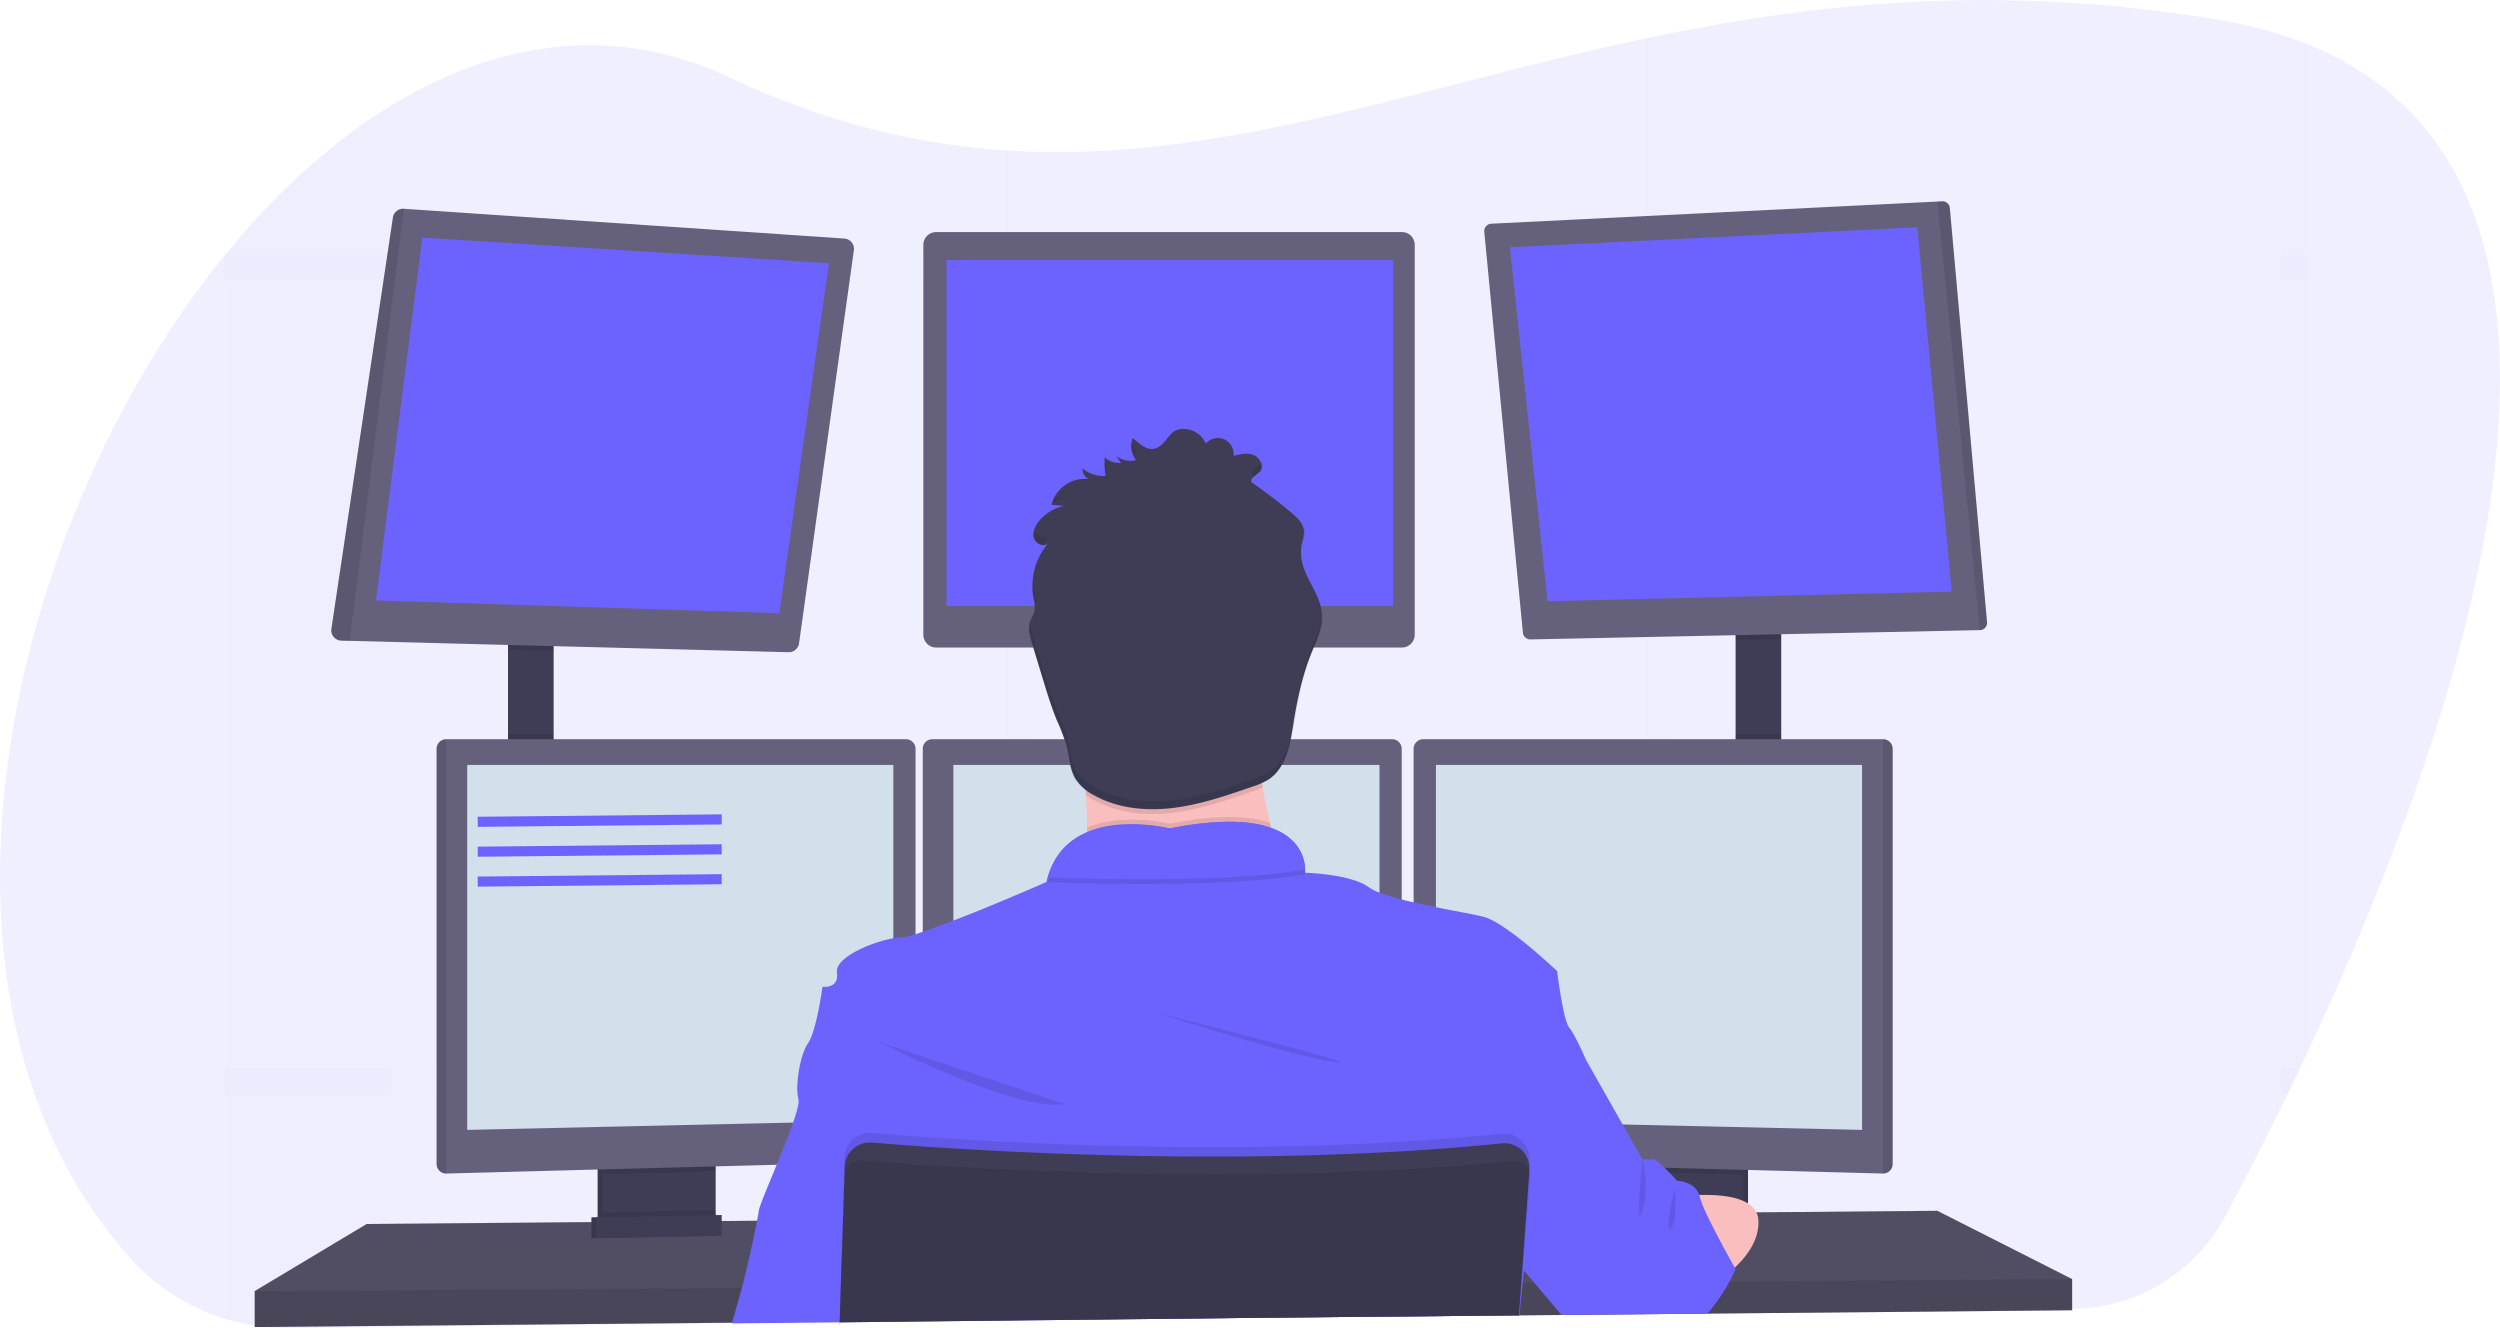 <svg width="495" height="263" fill="none" xmlns="http://www.w3.org/2000/svg"><g clip-path="url(#clip0)"><path opacity=".1" d="M457.048 207.968a524.881 524.881 0 01-1.65 3.512c-.856 1.794-1.7 3.553-2.534 5.277-.37.764-.741 1.514-1.102 2.264a704.305 704.305 0 01-11.148 21.778 34.755 34.755 0 01-12.646 13.332 34.848 34.848 0 01-17.686 5.035l-72.088.783h-.761l-6.179.066-5.286.057-16.21.176h-.656l-8.252.09h-.252l-50.864.551-45.401.474-5.281.057-32.8.356h-.038l-21.272.228h-.229l-67.263.726-20.122.218a41.907 41.907 0 01-12.678-1.813 41.06 41.06 0 01-18.581-11.746c-8.642-9.506-14.94-20.597-19.171-32.632a111.6 111.6 0 01-1.712-5.277C-9.46 162.052 8.395 98.282 40.53 55.607a163.87 163.87 0 014.107-5.22l.033-.038c9.883-12.111 20.964-22.23 32.767-29.424 20.916-12.771 44.089-16.369 66.883-5.648 19.285 9.074 37.292 13.34 54.747 14.499 1.763.114 3.527.2 5.281.251 40.04 1.258 77.564-13.146 121.63-22.443 1.754-.37 3.513-.735 5.286-1.082 31.435-6.245 66.308-9.539 107.778-2.615a90.04 90.04 0 0112.721 3.038 82.172 82.172 0 015.286 1.898c19.793 8.04 30.589 22.894 35.176 41.507.434 1.727.81 3.485 1.127 5.273 8.133 44.772-15.687 108.281-36.303 152.365z" fill="#6C63FF"/><g opacity=".1" fill="#6C63FF"><path opacity=".1" d="M77.436 20.924v241.858L57.314 263a41.939 41.939 0 01-12.678-1.813V50.349h.033c9.883-12.126 20.964-22.244 32.767-29.425z"/><path opacity=".1" d="M493.374 55.607H40.529a164.267 164.267 0 014.107-5.22v-.038h447.612c.434 1.718.809 3.47 1.126 5.258z"/><path opacity=".1" d="M457.047 8.827v202.647h-1.649c-.856 1.794-1.7 3.554-2.534 5.278-.371.764-.741 1.514-1.103 2.264V6.91a74.834 74.834 0 015.286 1.917zM331.263 6.488v253.546l-5.286.057V7.57c1.754-.37 3.513-.736 5.286-1.082zM204.347 30.013V261.41l-5.281.057V29.761c1.763.114 3.527.18 5.281.252z"/><path opacity=".1" d="M455.398 211.479c-.856 1.794-1.7 3.553-2.534 5.278H6.897a111.616 111.616 0 01-1.71-5.278h450.211z"/></g><path d="M109.618 126.159h-9.032v27.364h9.032v-27.364zm243.065-1.424h-9.032v28.949h9.032v-28.949z" fill="#3F3D56"/><path d="M410.282 253.262v6.169l-72.217.665-.77.014-27.447.251-.656.01-8.342.071h-.248l-50.854.47-83.477.773h-.071l-21.225.2-.228.004-94.312.864v-7.119l22.176-13.288 44.494-.37.95-.005.314-.005.951-.014 21.362-.175.956-.005.304-.005.951-.005 6.85-.057.18-.004 16.899-.143h.138l131.864-1.11 3.228-.024h.323l2.463-.024 17.897-.147.951-.014.879-.01h.456l5.567-.042 1.103-.014 1.478-.01 4.635-.043 7.354-.061.95-.01 1.655-.009h.309l35.514-.304 26.696 13.526z" fill="#65617D"/><path opacity=".2" d="M410.282 253.262v6.169l-72.217.665-.77.014-27.447.251-.656.01-8.342.071h-.248l-50.854.47-83.477.773h-.071l-21.225.2-.228.004-94.312.864v-7.119l22.176-13.288 44.494-.37.95-.005.314-.005.951-.014 21.362-.175.956-.005.304-.005.951-.005 6.85-.057.18-.004 16.899-.143h.138l131.864-1.11 3.228-.024h.323l2.463-.024 17.897-.147.951-.014.879-.01h.456l5.567-.042 1.103-.014 1.478-.01 4.635-.043 7.354-.061.95-.01 1.655-.009h.309l35.514-.304 26.696 13.526z" fill="#000"/><path d="M140.754 229.537v11.623a2.906 2.906 0 01-1.664 2.629 2.863 2.863 0 01-1.189.285l-16.59.351a2.856 2.856 0 01-1.283-.271 2.905 2.905 0 01-1.697-2.643v-11.974h22.423z" fill="#3F3D56"/><path opacity=".1" d="M140.754 229.537v11.623a2.906 2.906 0 01-1.664 2.629 2.863 2.863 0 01-1.189.285l-16.59.351a2.856 2.856 0 01-1.283-.271 2.905 2.905 0 01-1.697-2.643v-11.974h22.423z" fill="#000"/><path d="M141.704 229.537v11.623a2.905 2.905 0 01-1.663 2.629 2.867 2.867 0 01-1.189.285l-16.59.351a2.856 2.856 0 01-1.283-.271 2.9 2.9 0 01-1.697-2.643v-11.974h22.422zm204.404 0h-22.422v14.949h22.422v-14.949z" fill="#3F3D56"/><path opacity=".1" d="M346.108 229.537h-22.422v14.949h22.422v-14.949z" fill="#000"/><path d="M345.158 229.537h-22.423v14.949h22.423v-14.949z" fill="#3F3D56"/><path opacity=".1" d="M109.618 126.154v2.719l-9.032-.232v-2.487h9.032z" fill="#000"/><path d="M169.066 49.547l-10.853 77.831a2.038 2.038 0 01-2.077 1.761l-86.895-2.25-1.65-.042a2.053 2.053 0 01-1.506-.715 2.04 2.04 0 01-.471-1.597l12.183-81.476a2.04 2.04 0 012.158-1.723l87.209 5.895a2.043 2.043 0 011.846 1.482c.076.271.095.555.056.834z" fill="#65617D"/><path d="M83.63 47.06l-9.189 71.818 79.86 2.53 9.821-69.29L83.63 47.06z" fill="#6C63FF"/><path d="M277.581 45.95h-92.225a2.531 2.531 0 00-2.533 2.529v77.2a2.532 2.532 0 002.533 2.53h92.225a2.532 2.532 0 002.533-2.53v-77.2a2.531 2.531 0 00-2.533-2.53z" fill="#65617D"/><path d="M275.831 51.488h-88.416v68.496h88.416V51.488z" fill="#6C63FF"/><path opacity=".1" d="M352.683 124.73v1.799l-9.032.185v-1.984h9.032z" fill="#000"/><path d="M393.435 123.211a1.448 1.448 0 01-.381 1.082 1.462 1.462 0 01-1.045.475l-88.987 1.837a1.468 1.468 0 01-1.488-1.324l-7.649-79.389a1.481 1.481 0 01.063-.584 1.471 1.471 0 011.325-1.015l88.313-4.385.95-.048a1.46 1.46 0 011.531 1.329l7.368 82.022z" fill="#65617D"/><path d="M298.967 48.958L379.621 45l6.812 72.137-80.017 1.898-7.449-70.077z" fill="#6C63FF"/><path opacity=".1" d="M393.435 123.211a1.448 1.448 0 01-.381 1.082 1.462 1.462 0 01-1.045.475l-8.423-84.86.95-.048a1.46 1.46 0 011.531 1.329l7.368 82.022zM79.97 41.331L69.24 126.89l-1.649-.042a2.053 2.053 0 01-1.506-.715 2.04 2.04 0 01-.471-1.596L77.797 43.06a2.04 2.04 0 012.172-1.727zm29.648 104.086h-9.032v8.106h9.032v-8.106zm32.086 84.115v2.359l-22.422.598v-2.957h22.422z" fill="#000"/><path d="M181.278 148.241v79.825a1.898 1.898 0 01-1.83 1.875l-91.103 2.42h-.023a1.903 1.903 0 01-1.878-1.875v-82.245a1.898 1.898 0 011.878-1.875H179.4a1.904 1.904 0 011.878 1.875z" fill="#65617D"/><path opacity=".1" d="M88.345 146.366v85.995h-.023a1.903 1.903 0 01-1.878-1.875v-82.245a1.898 1.898 0 011.878-1.875h.023z" fill="#000"/><path d="M92.505 151.463h84.376v70.357l-84.376 1.899v-72.256z" fill="#D4DFEC"/><path opacity=".1" d="M352.683 145.417h-9.032v8.267h9.032v-8.267zm-7.525 84.115v3.042l-22.423-.598v-2.444h22.423z" fill="#000"/><path d="M374.749 148.241v82.245a1.9 1.9 0 01-1.902 1.875l-91.121-2.42a1.897 1.897 0 01-1.83-1.875v-79.825a1.9 1.9 0 011.877-1.875h91.079c.499.002.978.199 1.333.55.355.35.557.826.564 1.325z" fill="#65617D"/><path opacity=".1" d="M374.749 148.241v82.245a1.9 1.9 0 01-1.902 1.875v-85.995a1.901 1.901 0 011.902 1.875z" fill="#000"/><path d="M368.688 151.463h-84.376v70.357l84.376 1.899v-72.256z" fill="#D4DFEC"/><path d="M277.538 148.241v79.825a1.898 1.898 0 01-1.83 1.875l-91.103 2.42a1.903 1.903 0 01-1.901-1.875v-82.245a1.896 1.896 0 011.878-1.875h91.078a1.904 1.904 0 011.878 1.875z" fill="#65617D"/><path d="M188.765 151.463h84.376v70.357l-84.376 1.899v-72.256z" fill="#D4DFEC"/><path opacity=".1" d="M410.282 253.262v6.169l-72.217.665-.77.014-27.447.251-.656.01-8.342.071h-.248l-50.854.47-83.477.773h-.071l-21.225.2-.228.005-94.312.863v-7.118l96.265-.632h.228l19.485-.133h.091l134.564-.887h.138l.081-.005h.223l2.277-.014h.694l35.41-.237 2.091-.01.466-.005 67.834-.45z" fill="#000"/><path d="M231.623 153.523c13.476 0 24.4-10.906 24.4-24.36 0-13.454-10.924-24.361-24.4-24.361-13.476 0-24.4 10.907-24.4 24.361s10.924 24.36 24.4 24.36z" fill="#FBBEBE"/><path d="M256.028 178.994s-47.298 5.695-42.782 0c1.635-2.06 2.087-8.163 1.996-15.116a175.683 175.683 0 00-.214-6.478c-.523-10.44-1.782-20.644-1.782-20.644s41.356-19.458 36.602-4.034c-1.901 6.231-1.278 14.983.167 23.198.423 2.396.912 4.746 1.426 6.976a163.395 163.395 0 004.587 16.098z" fill="#FBBEBE"/><path opacity=".1" d="M256.028 178.994s-47.298 5.695-42.782 0c1.635-2.06 2.087-8.163 1.996-15.116 7.211-3.075 16.386-.783 16.386-.783 9.659-1.922 15.853-1.547 19.813-.199a163.395 163.395 0 004.587 16.098z" fill="#000"/><path d="M166.252 262.222v-.399l83.482-.906 50.864-.475h.142l-.052.702.071-.702h.09v-.081l.652-6.383.247-2.415.076-.755.066-.631 2.938-9.781 2.938-9.767 2.472-8.225 3.774-12.567s-2.139-4.983-3.327-6.407c-1.189-1.423-2.377-11.152-2.377-11.152s-10.144-9.649-14.579-10.759c-1.859-.475-5.529-1.106-9.427-1.899a132.446 132.446 0 01-4.397-.949 96.03 96.03 0 01-2.377-.574 41.973 41.973 0 01-4.397-1.357 9.878 9.878 0 01-2.139-1.087c-3.494-2.558-12.25-2.848-12.587-2.848a.182.182 0 010-.033v-.043a4.971 4.971 0 000-.598c0-.189 0-.412-.043-.664 0-.076 0-.157-.033-.237a6.96 6.96 0 00-.095-.541 8.12 8.12 0 00-.652-1.908c-.033-.076-.076-.157-.114-.233a8.64 8.64 0 00-.808-1.248c-.062-.08-.128-.166-.2-.247a9.268 9.268 0 00-1.292-1.252c-.129-.1-.262-.205-.4-.299a2.117 2.117 0 00-.242-.171l-.423-.276-.395-.227c-.347-.19-.713-.375-1.112-.551-.124-.057-.257-.109-.39-.161a68.497 68.497 0 00-.518-.2h-.029l-.356-.142c-.271-.09-.547-.171-.837-.251l-.442-.114-.475-.11-.476-.099a20.805 20.805 0 00-1.516-.247l-.542-.066-.556-.057-.575-.048-.818-.047-.951-.033a59.29 59.29 0 00-12.473 1.324 34.404 34.404 0 00-8.68-.798h-.414l-.475.029h-.304l-.613.057c-.205 0-.414.042-.618.071-.205.028-.419.052-.623.085l-.314.053c-.309.052-.622.109-.95.175a3.84 3.84 0 00-.314.071c-.414.09-.827.2-1.236.323a9.452 9.452 0 00-.613.195c-.105.028-.205.066-.305.104l-.304.109-.299.119-.357.142c-.18.076-.356.157-.532.242-.1.043-.2.09-.295.143-.095.052-.195.095-.285.147a13.197 13.197 0 00-2.952 2.078l-.243.233-.237.242a5.558 5.558 0 00-.233.252c-.31.338-.599.694-.865 1.067-.076.1-.148.2-.219.304-.302.444-.575.907-.818 1.386-.061.114-.118.232-.175.346a15.543 15.543 0 00-.951 2.492c-.089.316-.17.633-.243.949 0 0-10.063 4.433-18.41 7.641-2.22.854-4.312 1.628-6.061 2.211-.509.171-.984.328-1.426.475-.959.346-1.957.576-2.971.683a9.465 9.465 0 00-1.426.133c-3.836.622-10.411 3.322-11.128 6.032a1.735 1.735 0 00-.048.665v.052c.475 3.322-2.852 2.847-2.852 2.847s-1.188 8.78-2.852 11.153c-1.203 1.709-2.025 5.519-2.13 8.395-.06.896.011 1.796.209 2.672v.067c.191.636-.266 2.373-1.041 4.599-.841 2.444-2.067 5.481-3.246 8.347-1.778 4.329-3.451 8.258-3.556 9.122-.043.384-.166 1.072-.338 1.96-.694 3.616-2.234 10.503-2.994 13.288a507.737 507.737 0 01-1.954 6.882c0 .057-.033.114-.048.166l21.311-.209v.399h.066-.028z" fill="#6C63FF"/><path opacity=".1" d="M174.029 206.283s27.095 14 36.84 12.339l-36.84-12.339zm55.141-5.695s26.383 8.542 35.177 9.728c8.794 1.187-35.177-9.728-35.177-9.728zm29.263-27.488c-13.785 2.534-39.74 1.988-50.958 1.604 4.112-14.712 24.162-9.71 24.162-9.71 24.819-4.945 26.72 5.315 26.796 8.106z" fill="#000"/><path d="M258.433 172.15c-13.785 2.535-39.74 1.989-50.958 1.605 4.112-14.713 24.162-9.71 24.162-9.71 24.819-4.946 26.72 5.315 26.796 8.105z" fill="#6C63FF"/><path d="M331.61 237.012s16.238-2.492 16.557 4.627c.318 7.119-8.281 12.092-8.281 12.092l-8.276-16.719z" fill="#FBBEBE"/><path opacity=".1" d="M250.015 155.92c-.699.311-1.413.587-2.139.826-5.125 1.765-10.292 3.545-15.687 4.19-5.396.646-11.057.076-15.763-2.61A13.64 13.64 0 01215 157.4c-.523-10.44-1.783-20.644-1.783-20.644s41.356-19.458 36.603-4.034c-1.892 6.231-1.25 14.983.195 23.198z" fill="#000"/><path d="M224.93 91.087a4.508 4.508 0 01-3.955-.83l.989 1.37a4.035 4.035 0 01-3.223-1.067 16.114 16.114 0 00.152 3.678 6.908 6.908 0 01-4.544-1.424 2.092 2.092 0 001.254 2.046 6.823 6.823 0 00-4.666 1.147 6.802 6.802 0 00-2.749 3.936l2.481.227a8.78 8.78 0 00-4.962 3.023c-.761.95-1.341 2.165-1.008 3.323.332 1.158 1.939 1.898 2.814 1.072a13.262 13.262 0 00-2.65 5.087 13.256 13.256 0 00-.25 5.729c.226.812.3 1.658.219 2.496-.157.783-.651 1.462-.899 2.226-.475 1.386-.023 2.89.4 4.271l2.229 7.318c.808 2.644 1.612 5.292 2.667 7.85a38.966 38.966 0 011.901 4.988c.599 2.297.623 4.812 1.902 6.82a9.473 9.473 0 003.413 3.004c4.701 2.686 10.382 3.255 15.763 2.61 5.381-.646 10.543-2.425 15.663-4.191a14.772 14.772 0 003.251-1.423c3.542-2.316 4.331-7.053 4.991-11.224.737-4.651 1.721-9.293 3.466-13.668 1.036-2.606 2.377-5.249 2.148-8.04-.29-3.706-3.227-6.71-3.955-10.355a9.003 9.003 0 01.034-3.688 8.36 8.36 0 00.375-2.23c-.081-1.528-1.335-2.705-2.514-3.688a116.028 116.028 0 00-7.92-6.046c-.138-.95 1.155-1.357 1.74-2.107.827-1.058-.029-2.739-1.283-3.232-1.255-.494-2.662-.17-3.97.157a3.128 3.128 0 00-3.803-3.445 3.136 3.136 0 00-1.687 1.02 4.842 4.842 0 00-4.003-2.886c-3.151-.247-3.213 2.16-5.229 3.483-2.015 1.325-3.679-.422-5.229-1.694a4.408 4.408 0 00.647 4.357z" fill="#3F3D56"/><path d="M343.651 251.249s-.423 1.006-1.203 2.463a32.759 32.759 0 01-4.278 6.251l-.129.137h-.77l-27.447.252h-.656l-.081-.095-5.324-6.307-2.006-2.378-.08-.1-.172-.199-.095-.114-.123-.147-3.903-4.622 1.426-5.933 2.429-9.994.062-.242.475-1.899.338-1.424 1.131-4.641 3.879-15.97 6.893 3.56 7.268 12.813 3.903 6.882h2.139c.404 0 1.331.778 2.263 1.675.332.318.665.655.95.949.846.874 1.517 1.623 1.517 1.623s3.465.076 4.397 2.8c.048.132.088.267.119.404a19.072 19.072 0 001.202 3.113c.613 1.334 1.384 2.848 2.163 4.362a244.563 244.563 0 003.465 6.378l.067.119.181.284z" fill="#6C63FF"/><path opacity=".1" d="M302.817 229.822l-.047.679v.047l-.081 1.092-.632 8.784-.765 10.583-.219 2.981-.475 6.378v.081l-50.864.474-83.468.902v.399h-.067v-.532l.214-6.815.409-13.317.352-11.29.033-1.125a4.995 4.995 0 013.423-4.589 5.015 5.015 0 012.006-.237c2.244.19 5.157.422 8.642.669l1.426.104c20.122 1.396 57.309 3.199 94.834.949.789-.042 1.583-.09 2.377-.147a446.366 446.366 0 0017.388-1.423 5.004 5.004 0 015.514 5.329v.024z" fill="#000"/><path d="M166.252 262.222v-.399l83.482-.906 50.863-.475h.143v-.081l.475-6.378.205-2.848.779-10.73.614-8.495v-.209c.028-.391.01-.785-.053-1.172a.124.124 0 000-.047 4.93 4.93 0 00-.95-2.203 5.017 5.017 0 00-4.478-1.898 446.416 446.416 0 01-17.389 1.424c-.794.057-1.588.104-2.377.147-37.524 2.226-74.712.422-94.834-.949l-1.426-.105a551.879 551.879 0 01-8.642-.669 5.008 5.008 0 00-5.428 4.827l-.323 10.517-.443 13.321-.209 6.815v.532l-.009-.019z" fill="#3F3D56"/><path opacity=".1" d="M302.96 233.149l-.585 7.275-.87 10.844-.218 2.715-.476 6.079-.028.304v.081l-.071.702.052-.702h-.138l-50.863.474-83.497.902v-.133l.233-6.815.475-13.317.305-8.851a3.022 3.022 0 013.251-2.918c.998.08 2.225.175 3.656.28 2.324.17 5.19.37 8.527.579 6.18.389 13.933.806 22.818 1.148 24.718.949 58.088 1.267 89.785-1.504 1.426-.124 2.9-.261 4.34-.399a2.983 2.983 0 011.655.313c.144.072.281.158.408.257.414.299.742.701.951 1.167a1.7 1.7 0 01.119.29c.143.393.201.812.171 1.229zm-161.256 6.497v1.514a2.905 2.905 0 01-1.663 2.629l-19.062.365a2.9 2.9 0 01-1.697-2.643v-1.424l22.422-.441z" fill="#000"/><path d="M141.942 244.681l-24.838.475v-4.115l24.838-.475v4.115z" fill="#3F3D56"/><path opacity=".1" d="M141.942 244.681l-24.838.475v-4.115l24.838-.475v4.115z" fill="#000"/><path d="M142.893 244.681l-24.838.475v-4.115l24.838-.475v4.115z" fill="#3F3D56"/><path opacity=".1" d="M225.125 89.53a4.635 4.635 0 01-.899-2.06 4.511 4.511 0 00.2 2.184c.236-.022.47-.063.699-.124zm-6.037 3.151a16.412 16.412 0 01-.176-1.755v1.76l.176-.005zm38.742 15.837c.026-.423.083-.843.171-1.257a8.547 8.547 0 00.38-2.226 2.937 2.937 0 00-.076-.503c-.081.436-.209.873-.304 1.305a9.042 9.042 0 00-.171 2.681zm-9.888-14.664l.518.375a9.356 9.356 0 001.222-1.054 1.746 1.746 0 00.181-1.727 1.43 1.43 0 01-.181.303c-.585.75-1.878 1.163-1.74 2.103zm-39.06 4.566a5.896 5.896 0 00-.414 1.081 8.65 8.65 0 012.377-.897l-1.963-.185zm6.555-5.164a7.098 7.098 0 01-.894-.584c-.012.188.003.376.043.56.284-.014.568-.006.851.024zm46.476 27.962c-.195 2.302-1.269 4.518-2.139 6.701-1.745 4.376-2.729 9.017-3.466 13.673-.66 4.172-1.426 8.908-4.991 11.219a14.257 14.257 0 01-3.247 1.424c-5.124 1.77-10.291 3.545-15.686 4.191-5.396.645-11.057.08-15.763-2.606a9.5 9.5 0 01-3.413-3.004c-1.27-2.008-1.293-4.523-1.902-6.82a39.02 39.02 0 00-1.901-4.992c-1.051-2.554-1.859-5.221-2.662-7.845-.745-2.44-1.488-4.881-2.23-7.323a13.752 13.752 0 01-.542-2.254c-.185 1.215.176 2.486.542 3.678.742 2.445 1.485 4.886 2.23 7.322.803 2.644 1.611 5.292 2.662 7.845a39.035 39.035 0 011.901 4.993c.599 2.297.623 4.812 1.902 6.82a9.5 9.5 0 003.413 3.004c4.706 2.686 10.382 3.251 15.763 2.605 5.381-.645 10.543-2.42 15.686-4.19a14.257 14.257 0 003.247-1.424c3.542-2.311 4.331-7.048 4.991-11.219.737-4.656 1.721-9.297 3.466-13.673 1.036-2.601 2.377-5.244 2.148-8.039 0-.029-.009-.057-.009-.086zm-56.896-1.836v-.053a6.63 6.63 0 00-.218-2.491 12.64 12.64 0 01-.186-1.576c-.055 1.004.008 2.01.186 3 .076.37.161.745.218 1.12zm1.45-11.609c.366-.613.781-1.195 1.241-1.742-.87.831-2.477.091-2.814-1.063a2.75 2.75 0 000 1.424 2.083 2.083 0 001.573 1.381zm118.726 121.764s1.506 5.458 0 10.204c-1.507 4.745 0-10.204 0-10.204zm6.417 5.567s.632 6.929-.794 8.158c-1.426 1.229.794-8.158.794-8.158z" fill="#000"/><path d="M94.592 162.716l48.301-.475m-48.301 6.393l48.301-.47m-48.301 6.393l48.301-.475" stroke="#6C63FF" stroke-width="2" stroke-miterlimit="10"/></g><defs><clipPath id="clip0"><path fill="#fff" d="M0 0h495v263H0z"/></clipPath></defs></svg>
